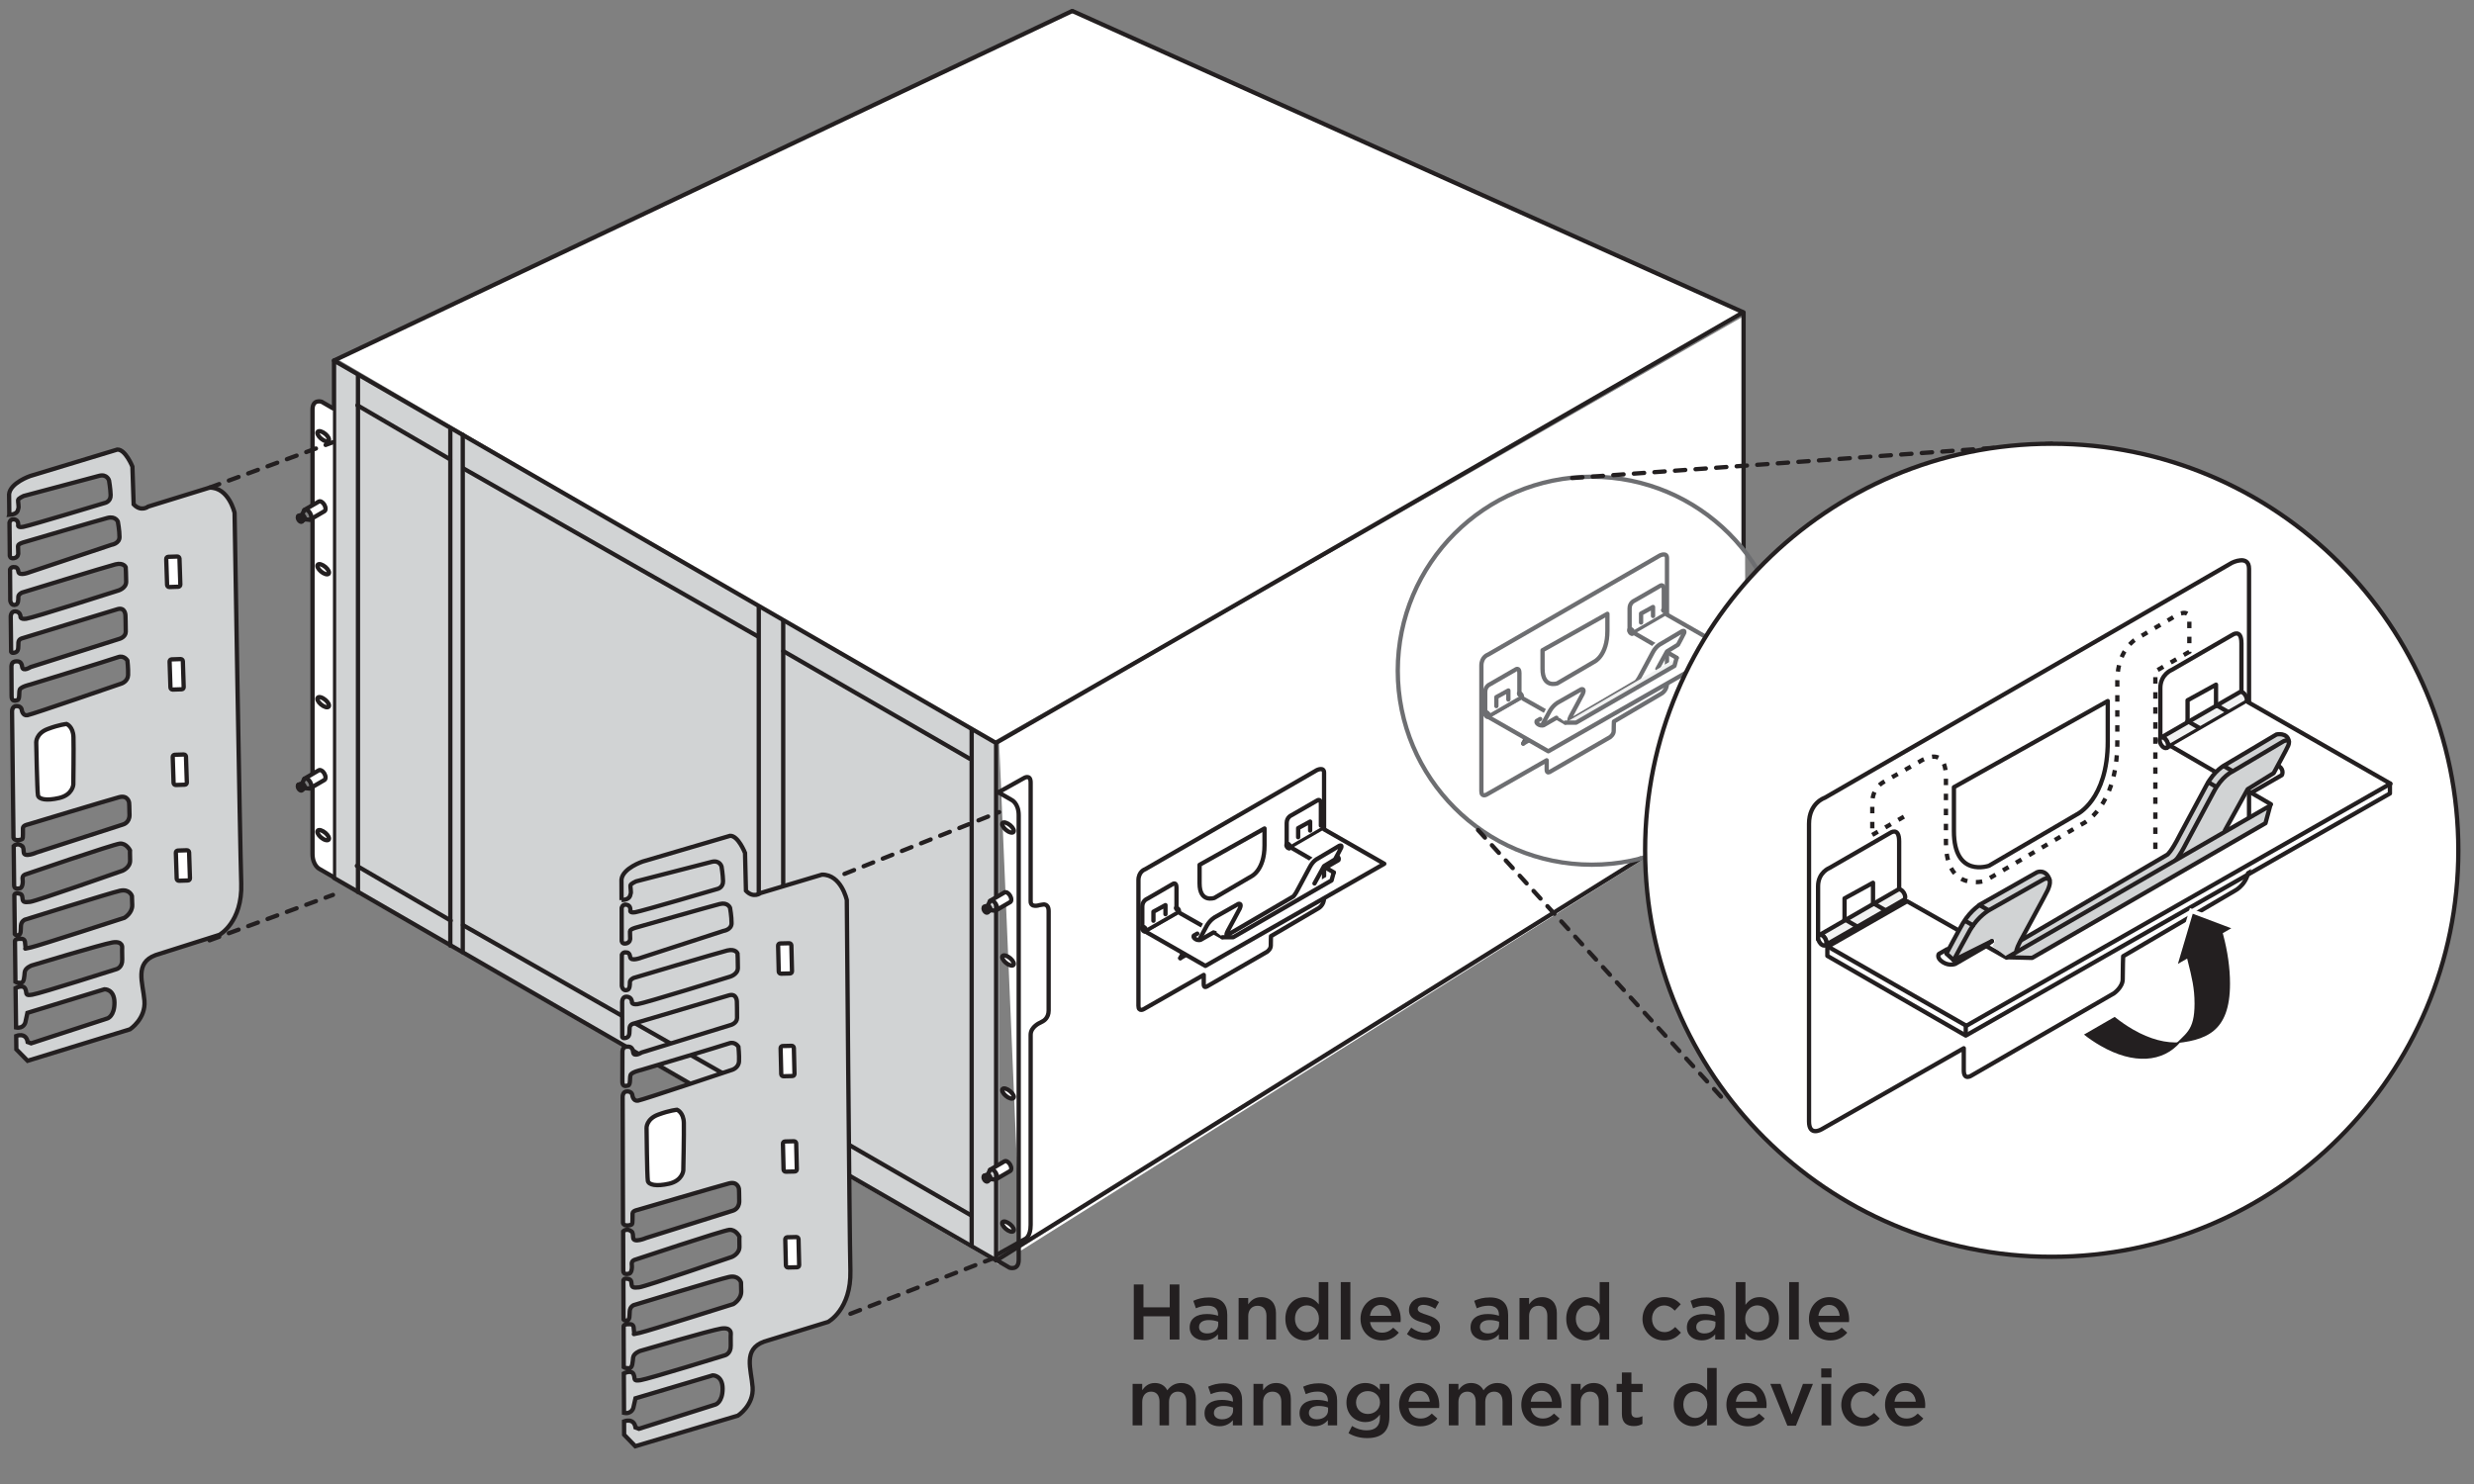 <?xml version="1.0" encoding="UTF-8"?><svg id="a" xmlns="http://www.w3.org/2000/svg" width="4in" height="2.4in" xmlns:xlink="http://www.w3.org/1999/xlink" viewBox="0 0 288 172.8"><rect x="0" y="0" width="288" height="172.8" fill="#808080" stroke="none"/><defs><clipPath id="b"><path d="M286.177,99.008c0,26.139-21.189,47.335-47.334,47.335s-47.334-21.196-47.334-47.335,21.192-47.338,47.334-47.338,47.334,21.193,47.334,47.338Z" fill="none" stroke="#231f20" stroke-width=".5"/></clipPath></defs><path d="M131.985,149.565h1.126v2.664h3.058v-2.664h1.126v6.409h-1.126v-2.701h-3.058v2.701h-1.126v-6.409Z" fill="#231f20" stroke-width="0"/><path d="M138.491,154.582v-.019c0-1.043.824-1.556,2.005-1.556.541,0,.925.083,1.3.202v-.119c0-.687-.421-1.053-1.199-1.053-.541,0-.943.119-1.383.302l-.302-.87c.54-.238,1.062-.394,1.831-.394.723,0,1.263.192,1.602.54.357.348.522.861.522,1.492v2.866h-1.081v-.604c-.33.394-.833.705-1.575.705-.906,0-1.721-.521-1.721-1.492ZM141.814,154.234v-.33c-.284-.109-.659-.192-1.099-.192-.714,0-1.135.302-1.135.806v.018c0,.467.412.732.943.732.732,0,1.291-.421,1.291-1.034Z" fill="#231f20" stroke-width="0"/><path d="M144.188,151.14h1.117v.742c.311-.449.76-.842,1.511-.842,1.089,0,1.721.732,1.721,1.849v3.085h-1.107v-2.747c0-.75-.375-1.181-1.035-1.181-.641,0-1.089.449-1.089,1.199v2.729h-1.117v-4.834Z" fill="#231f20" stroke-width="0"/><path d="M149.631,153.566v-.019c0-1.602,1.089-2.508,2.243-2.508.796,0,1.3.394,1.647.852v-2.601h1.108v6.684h-1.108v-.806c-.357.503-.86.906-1.647.906-1.136,0-2.243-.906-2.243-2.508ZM153.54,153.566v-.019c0-.934-.659-1.547-1.401-1.547-.76,0-1.392.595-1.392,1.547v.019c0,.934.641,1.547,1.392,1.547.742,0,1.401-.623,1.401-1.547Z" fill="#231f20" stroke-width="0"/><path d="M156.08,149.29h1.117v6.684h-1.117v-6.684Z" fill="#231f20" stroke-width="0"/><path d="M158.38,153.575v-.019c0-1.382.979-2.518,2.362-2.518,1.538,0,2.316,1.208,2.316,2.6,0,.101-.009.201-.019.311h-3.552c.119.788.677,1.227,1.392,1.227.54,0,.925-.202,1.309-.577l.65.577c-.458.549-1.09.906-1.978.906-1.401,0-2.481-1.016-2.481-2.508ZM161.96,153.218c-.073-.714-.495-1.272-1.227-1.272-.677,0-1.154.522-1.254,1.272h2.481Z" fill="#231f20" stroke-width="0"/><path d="M163.785,155.342l.494-.75c.531.394,1.09.595,1.584.595.476,0,.751-.202.751-.522v-.019c0-.375-.513-.503-1.081-.677-.714-.202-1.511-.495-1.511-1.41v-.018c0-.925.76-1.483,1.721-1.483.604,0,1.264.21,1.776.549l-.439.788c-.467-.284-.961-.458-1.364-.458-.43,0-.678.21-.678.476v.019c0,.357.522.503,1.09.687.705.22,1.501.54,1.501,1.41v.018c0,1.016-.788,1.52-1.794,1.52-.687,0-1.447-.238-2.051-.724Z" fill="#231f20" stroke-width="0"/><path d="M171.188,154.582v-.019c0-1.043.824-1.556,2.005-1.556.54,0,.925.083,1.3.202v-.119c0-.687-.421-1.053-1.2-1.053-.54,0-.943.119-1.382.302l-.302-.87c.541-.238,1.062-.394,1.831-.394.724,0,1.264.192,1.603.54.357.348.521.861.521,1.492v2.866h-1.08v-.604c-.33.394-.833.705-1.575.705-.906,0-1.721-.521-1.721-1.492ZM174.511,154.234v-.33c-.284-.109-.659-.192-1.099-.192-.714,0-1.135.302-1.135.806v.018c0,.467.412.732.943.732.732,0,1.291-.421,1.291-1.034Z" fill="#231f20" stroke-width="0"/><path d="M176.885,151.14h1.117v.742c.311-.449.76-.842,1.51-.842,1.09,0,1.722.732,1.722,1.849v3.085h-1.108v-2.747c0-.75-.375-1.181-1.035-1.181-.641,0-1.089.449-1.089,1.199v2.729h-1.117v-4.834Z" fill="#231f20" stroke-width="0"/><path d="M182.328,153.566v-.019c0-1.602,1.089-2.508,2.243-2.508.797,0,1.3.394,1.648.852v-2.601h1.107v6.684h-1.107v-.806c-.357.503-.861.906-1.648.906-1.135,0-2.243-.906-2.243-2.508ZM186.237,153.566v-.019c0-.934-.659-1.547-1.401-1.547-.76,0-1.392.595-1.392,1.547v.019c0,.934.641,1.547,1.392,1.547.742,0,1.401-.623,1.401-1.547Z" fill="#231f20" stroke-width="0"/><path d="M191.205,153.584v-.018c0-1.374,1.062-2.527,2.518-2.527.906,0,1.474.339,1.932.833l-.696.742c-.339-.348-.696-.604-1.245-.604-.806,0-1.401.696-1.401,1.538v.019c0,.86.595,1.547,1.446,1.547.522,0,.897-.238,1.254-.595l.668.659c-.476.531-1.035.906-1.978.906-1.438,0-2.5-1.126-2.5-2.5Z" fill="#231f20" stroke-width="0"/><path d="M196.372,154.582v-.019c0-1.043.824-1.556,2.005-1.556.54,0,.925.083,1.3.202v-.119c0-.687-.421-1.053-1.2-1.053-.54,0-.943.119-1.382.302l-.302-.87c.541-.238,1.062-.394,1.831-.394.724,0,1.264.192,1.603.54.357.348.521.861.521,1.492v2.866h-1.08v-.604c-.33.394-.833.705-1.575.705-.906,0-1.721-.521-1.721-1.492ZM199.695,154.234v-.33c-.284-.109-.659-.192-1.099-.192-.714,0-1.135.302-1.135.806v.018c0,.467.412.732.943.732.732,0,1.291-.421,1.291-1.034Z" fill="#231f20" stroke-width="0"/><path d="M203.188,155.223v.751h-1.117v-6.684h1.117v2.655c.357-.503.86-.906,1.648-.906,1.135,0,2.243.897,2.243,2.508v.019c0,1.602-1.099,2.508-2.243,2.508-.806,0-1.309-.403-1.648-.852ZM205.952,153.566v-.019c0-.934-.641-1.547-1.382-1.547-.75,0-1.41.623-1.41,1.547v.019c0,.924.659,1.547,1.41,1.547.76,0,1.382-.595,1.382-1.547Z" fill="#231f20" stroke-width="0"/><path d="M208.281,149.29h1.117v6.684h-1.117v-6.684Z" fill="#231f20" stroke-width="0"/><path d="M210.581,153.575v-.019c0-1.382.979-2.518,2.362-2.518,1.538,0,2.316,1.208,2.316,2.6,0,.101-.009.201-.019.311h-3.552c.119.788.677,1.227,1.392,1.227.54,0,.925-.202,1.309-.577l.65.577c-.458.549-1.09.906-1.978.906-1.401,0-2.481-1.016-2.481-2.508ZM214.161,153.218c-.073-.714-.495-1.272-1.227-1.272-.677,0-1.154.522-1.254,1.272h2.481Z" fill="#231f20" stroke-width="0"/><path d="M131.848,161.14h1.117v.732c.311-.43.732-.833,1.474-.833.695,0,1.19.339,1.446.852.385-.513.897-.852,1.63-.852,1.053,0,1.693.668,1.693,1.849v3.085h-1.107v-2.747c0-.769-.357-1.181-.98-1.181-.604,0-1.035.421-1.035,1.199v2.729h-1.107v-2.756c0-.75-.366-1.172-.979-1.172s-1.035.458-1.035,1.199v2.729h-1.117v-4.834Z" fill="#231f20" stroke-width="0"/><path d="M140.222,164.582v-.019c0-1.043.824-1.556,2.005-1.556.541,0,.925.083,1.3.202v-.119c0-.687-.421-1.053-1.199-1.053-.541,0-.943.119-1.383.302l-.302-.87c.54-.238,1.062-.394,1.831-.394.723,0,1.263.192,1.602.54.357.348.522.861.522,1.492v2.866h-1.081v-.604c-.33.394-.833.705-1.575.705-.906,0-1.721-.521-1.721-1.492ZM143.545,164.234v-.33c-.284-.109-.659-.192-1.099-.192-.714,0-1.135.302-1.135.806v.018c0,.467.412.732.943.732.732,0,1.291-.421,1.291-1.034Z" fill="#231f20" stroke-width="0"/><path d="M145.92,161.14h1.117v.742c.311-.449.76-.842,1.511-.842,1.089,0,1.721.732,1.721,1.849v3.085h-1.107v-2.747c0-.75-.375-1.181-1.035-1.181-.641,0-1.089.449-1.089,1.199v2.729h-1.117v-4.834Z" fill="#231f20" stroke-width="0"/><path d="M151.28,164.582v-.019c0-1.043.824-1.556,2.005-1.556.541,0,.925.083,1.3.202v-.119c0-.687-.421-1.053-1.199-1.053-.541,0-.943.119-1.383.302l-.302-.87c.54-.238,1.062-.394,1.831-.394.723,0,1.263.192,1.602.54.357.348.522.861.522,1.492v2.866h-1.081v-.604c-.33.394-.833.705-1.575.705-.906,0-1.721-.521-1.721-1.492ZM154.603,164.234v-.33c-.284-.109-.659-.192-1.099-.192-.714,0-1.135.302-1.135.806v.018c0,.467.412.732.943.732.732,0,1.291-.421,1.291-1.034Z" fill="#231f20" stroke-width="0"/><path d="M156.978,166.88l.412-.833c.522.32,1.062.503,1.721.503.989,0,1.529-.503,1.529-1.474v-.366c-.403.513-.906.879-1.703.879-1.145,0-2.197-.842-2.197-2.261v-.018c0-1.428,1.071-2.271,2.197-2.271.814,0,1.318.375,1.693.824v-.723h1.108v3.845c0,.815-.21,1.419-.613,1.822-.439.439-1.117.65-1.987.65-.796,0-1.538-.202-2.161-.577ZM160.649,163.318v-.018c0-.788-.65-1.318-1.419-1.318s-1.374.522-1.374,1.318v.018c0,.788.614,1.328,1.374,1.328.769,0,1.419-.54,1.419-1.328Z" fill="#231f20" stroke-width="0"/><path d="M162.869,163.575v-.019c0-1.382.98-2.518,2.362-2.518,1.538,0,2.316,1.208,2.316,2.6,0,.101-.009.201-.018.311h-3.552c.119.788.678,1.227,1.392,1.227.54,0,.925-.202,1.309-.577l.65.577c-.458.549-1.089.906-1.978.906-1.4,0-2.481-1.016-2.481-2.508ZM166.448,163.218c-.073-.714-.494-1.272-1.227-1.272-.678,0-1.153.522-1.254,1.272h2.481Z" fill="#231f20" stroke-width="0"/><path d="M168.659,161.14h1.117v.732c.311-.43.732-.833,1.474-.833.695,0,1.19.339,1.446.852.385-.513.897-.852,1.63-.852,1.053,0,1.693.668,1.693,1.849v3.085h-1.107v-2.747c0-.769-.357-1.181-.98-1.181-.604,0-1.035.421-1.035,1.199v2.729h-1.107v-2.756c0-.75-.366-1.172-.979-1.172s-1.035.458-1.035,1.199v2.729h-1.117v-4.834Z" fill="#231f20" stroke-width="0"/><path d="M177.097,163.575v-.019c0-1.382.979-2.518,2.362-2.518,1.538,0,2.316,1.208,2.316,2.6,0,.101-.009.201-.019.311h-3.552c.119.788.677,1.227,1.392,1.227.54,0,.925-.202,1.309-.577l.65.577c-.458.549-1.09.906-1.978.906-1.401,0-2.481-1.016-2.481-2.508ZM180.677,163.218c-.073-.714-.495-1.272-1.227-1.272-.677,0-1.154.522-1.254,1.272h2.481Z" fill="#231f20" stroke-width="0"/><path d="M182.886,161.14h1.117v.742c.311-.449.76-.842,1.51-.842,1.09,0,1.722.732,1.722,1.849v3.085h-1.108v-2.747c0-.75-.375-1.181-1.035-1.181-.641,0-1.089.449-1.089,1.199v2.729h-1.117v-4.834Z" fill="#231f20" stroke-width="0"/><path d="M188.805,164.637v-2.545h-.613v-.952h.613v-1.328h1.107v1.328h1.3v.952h-1.3v2.371c0,.431.22.604.595.604.248,0,.467-.055.687-.165v.906c-.275.156-.577.248-.998.248-.815,0-1.392-.357-1.392-1.419Z" fill="#231f20" stroke-width="0"/><path d="M194.842,163.566v-.019c0-1.602,1.089-2.508,2.243-2.508.797,0,1.3.394,1.648.852v-2.601h1.107v6.684h-1.107v-.806c-.357.503-.861.906-1.648.906-1.135,0-2.243-.906-2.243-2.508ZM198.751,163.566v-.019c0-.934-.659-1.547-1.401-1.547-.76,0-1.392.595-1.392,1.547v.019c0,.934.641,1.547,1.392,1.547.742,0,1.401-.623,1.401-1.547Z" fill="#231f20" stroke-width="0"/><path d="M200.971,163.575v-.019c0-1.382.98-2.518,2.362-2.518,1.538,0,2.316,1.208,2.316,2.6,0,.101-.009.201-.018.311h-3.552c.119.788.678,1.227,1.392,1.227.54,0,.925-.202,1.309-.577l.65.577c-.458.549-1.089.906-1.978.906-1.4,0-2.481-1.016-2.481-2.508ZM204.551,163.218c-.073-.714-.494-1.272-1.227-1.272-.678,0-1.153.522-1.254,1.272h2.481Z" fill="#231f20" stroke-width="0"/><path d="M206.083,161.14h1.19l1.3,3.552,1.31-3.552h1.163l-1.978,4.871h-.998l-1.987-4.871Z" fill="#231f20" stroke-width="0"/><path d="M212.011,159.345h1.19v1.053h-1.19v-1.053ZM212.047,161.14h1.117v4.834h-1.117v-4.834Z" fill="#231f20" stroke-width="0"/><path d="M214.347,163.584v-.018c0-1.374,1.062-2.527,2.518-2.527.907,0,1.474.339,1.932.833l-.696.742c-.339-.348-.696-.604-1.245-.604-.806,0-1.401.696-1.401,1.538v.019c0,.86.595,1.547,1.447,1.547.521,0,.897-.238,1.254-.595l.668.659c-.476.531-1.035.906-1.978.906-1.438,0-2.5-1.126-2.5-2.5Z" fill="#231f20" stroke-width="0"/><path d="M219.44,163.575v-.019c0-1.382.979-2.518,2.362-2.518,1.538,0,2.316,1.208,2.316,2.6,0,.101-.009.201-.019.311h-3.552c.119.788.677,1.227,1.392,1.227.54,0,.925-.202,1.309-.577l.65.577c-.458.549-1.09.906-1.978.906-1.401,0-2.481-1.016-2.481-2.508ZM223.021,163.218c-.073-.714-.495-1.272-1.227-1.272-.677,0-1.154.522-1.254,1.272h2.481Z" fill="#231f20" stroke-width="0"/><polygon points="38.962 41.815 116.277 86.559 116.277 147.246 38.767 102.34 38.962 41.815" fill="#d1d3d4" stroke-width="0"/><polygon points="203.045 36.79 203.142 63.577 203.247 92.546 118.812 145.642 116.311 86.426 203.045 36.79" fill="#fff" stroke-width="0"/><polygon points="39.407 41.894 125.12 1.295 203.042 36.563 115.478 86.426 39.407 41.894" fill="#fff" stroke-width="0"/><polyline points="124.842 1.283 202.97 36.376 202.97 63.805" fill="none" stroke="#231f20" stroke-linecap="round" stroke-linejoin="round" stroke-width=".5"/><line x1="202.907" y1="36.379" x2="115.969" y2="86.494" fill="none" stroke="#231f20" stroke-linecap="round" stroke-linejoin="round" stroke-width=".5"/><line x1="190.978" y1="99.961" x2="115.969" y2="146.781" fill="none" stroke="#231f20" stroke-linecap="round" stroke-linejoin="round" stroke-width=".5"/><line x1="38.878" y1="41.981" x2="124.803" y2="1.286" fill="none" stroke="#231f20" stroke-linecap="round" stroke-linejoin="round" stroke-width=".5"/><path d="M117.873,96.895c0,.243-.302.268-.678.051-.377-.215-.676-.593-.676-.836,0-.24.299-.266.676-.051.376.215.678.588.678.836" fill="#fff" stroke-width="0"/><path d="M117.873,112.323c0,.243-.302.271-.678.056-.377-.215-.676-.59-.676-.838,0-.24.299-.266.676-.047.376.21.678.583.678.829" fill="#fff" stroke-width="0"/><path d="M117.873,127.756c0,.245-.302.268-.678.054-.377-.215-.676-.588-.676-.831,0-.25.299-.273.676-.054.376.212.678.586.678.831" fill="#fff" stroke-width="0"/><path d="M117.873,143.187c0,.247-.302.273-.678.054-.377-.215-.676-.59-.676-.833,0-.247.299-.268.676-.056.376.215.678.59.678.836" fill="#fff" stroke-width="0"/><line x1="113.112" y1="145.066" x2="113.112" y2="84.958" fill="none" stroke="#231f20" stroke-linecap="round" stroke-linejoin="round" stroke-width=".5"/><polygon points="38.885 41.988 115.96 86.52 115.96 146.765 38.885 102.235 38.885 41.988" fill="none" stroke="#231f20" stroke-linecap="round" stroke-linejoin="round" stroke-width=".5"/><line x1="41.606" y1="47.195" x2="52.404" y2="53.492" fill="none" stroke="#231f20" stroke-linecap="round" stroke-linejoin="round" stroke-width=".5"/><line x1="53.937" y1="54.54" x2="88.213" y2="74.102" fill="none" stroke="#231f20" stroke-linecap="round" stroke-linejoin="round" stroke-width=".5"/><line x1="91.194" y1="75.82" x2="112.873" y2="88.34" fill="none" stroke="#231f20" stroke-linecap="round" stroke-linejoin="round" stroke-width=".5"/><line x1="53.896" y1="107.72" x2="88.325" y2="127.366" fill="none" stroke="#231f20" stroke-linecap="round" stroke-linejoin="round" stroke-width=".5"/><line x1="91.252" y1="128.93" x2="112.963" y2="141.467" fill="none" stroke="#231f20" stroke-linecap="round" stroke-linejoin="round" stroke-width=".5"/><line x1="41.672" y1="43.745" x2="41.672" y2="103.867" fill="none" stroke="#231f20" stroke-linecap="round" stroke-linejoin="round" stroke-width=".5"/><line x1="52.422" y1="110.125" x2="52.422" y2="49.968" fill="none" stroke="#231f20" stroke-linecap="round" stroke-linejoin="round" stroke-width=".5"/><line x1="53.87" y1="110.874" x2="53.87" y2="50.635" fill="none" stroke="#231f20" stroke-linecap="round" stroke-linejoin="round" stroke-width=".5"/><line x1="88.328" y1="130.751" x2="88.328" y2="70.751" fill="none" stroke="#231f20" stroke-linecap="round" stroke-linejoin="round" stroke-width=".5"/><line x1="91.174" y1="72.305" x2="91.174" y2="132.45" fill="none" stroke="#231f20" stroke-linecap="round" stroke-linejoin="round" stroke-width=".5"/><path d="M114.914,105.587c.146.082.26.285.26.451" fill="#fff" stroke-width="0"/><path d="M114.914,136.778c.146.082.26.285.26.453" fill="#fff" stroke-width="0"/><line x1="41.544" y1="100.823" x2="52.466" y2="107.191" fill="none" stroke="#231f20" stroke-linecap="round" stroke-linejoin="round" stroke-width=".5"/><path d="M1.084,59.938l-.027-2.393c.141-1.332,2.464-2.12,2.464-2.12l10.138-3.076c.949-.031,1.754,1.983,1.754,1.983l.144,4.394c.875.921,1.697.261,1.697.261l7.137-2.205c2.247-.039,2.915,2.932,2.915,2.932,0,0,.629,38.613.777,43.147.148,4.534-2.548,5.995-2.548,5.995l-7.418,2.354c-2.503.926-1.478,3.215-1.304,5.32s-1.686,3.327-1.686,3.327l-11.914,3.662-1.31-1.329-.02-1.557s1.142-.472,1.339.709l.401.145,8.891-2.903s.823-.264.81-1.847-1.159-1.545-1.159-1.545l-8.975,2.748-.241,1.116s-.192.755-1.079.588l-.06-4.588s.874-.464,1.13.082-.131.836.814.686c.945-.15,9.799-2.973,9.799-2.973,0,0,.707-.181.676-1.13s-.006-1.385-.006-1.385c0,0,.093-.795-1.128-.596s-9.412,2.683-9.412,2.683c0,0-.744.262-.806.778s-.039,1.228-.474,1.243-.607-.109-.607-.109l-.055-4.778s-.011-.247.623-.238c0,0,.443-.074.534.299l.086.828s-.301.082.642-.133,10.865-3.443,10.865-3.443c0,0,.932-.558.902-1.481l-.034-1.054s-.266-.862-1.392-.614c-1.127.248-11.079,3.371-11.079,3.371,0,0-.417.172-.452.701s.033,1.002-.281,1.091-.433-.118-.433-.118l-.054-4.551s.035-.252.46-.186.456.223.495.617.199.442.883.367,10.754-3.624,10.754-3.624c0,0,.911-.373.884-1.216s-.012-1.161-.012-1.161c0,0-.424-.857-1.187-.779s-10.966,3.578-10.966,3.578c0,0-.419.093-.351.566s-.044,1.083-.387,1.068c0,0-.592.176-.598-.35l-.05-4.578s.419-.448.988.009c0,0,.159.021.181.707s1.505.03,1.505.03l10.053-3.258s.759-.183.755-1.107-.047-1.45-.047-1.45c0,0-.135-.893-1.155-.622s-10.61,3.171-10.61,3.171c0,0-.577.098-.593.415s.038,1.16-.064,1.269-.94.321-1.038-.153l-.167-14.639s-.04-.684.541-.676.596.482.596.482c0,0,.101.683.652.586s10.937-3.683,10.937-3.683c0,0,.758-.236.785-1.002s-.082-1.686-.082-1.686c0,0-.391-.647-1.095-.386s-10.214,3.184-10.214,3.184c0,0-1.1.247-1.221.595s.037,1.133-.277,1.223-.669.152-.673-.453l-.02-3.444s-.032-.539.414-.606.766.028.839.632.977.021.977.021l10.369-3.295s.706-.208.712-.815-.036-1.899-.036-1.899c0,0-.006-1.003-.921-.735-.915.267-11.026,3.369-11.026,3.369,0,0-.473.068-.512.492s.086,1.026-.357,1.173-.494-.077-.494-.077l-.045-4.074s-.015-.66.541-.626.599.561.599.561c0,0-.119.4.669.295s10.608-3.25,10.608-3.25c0,0,1.021-.245,1.021-1.063s-.055-1.687-.055-1.687c0,0-.23-.573-1.198-.33s-10.871,3.285-10.871,3.285c0,0-.442.199-.432.516s-.012.779-.262.879c-.573.23-.674-.453-.674-.453l-.027-3.63s.123-.359.526-.27c0,0,.373-.061.445.517s1.322.062,1.322.062l9.528-3.188s.919-.136.921-.901-.19-1.789-.19-1.789c0,0-.26-.677-1.202-.435s-9.724,2.825-9.724,2.825c0,0-.707.181-.698.445l.028.87s.004.449-.484.544-.5-.299-.5-.299l-.037-3.827s.07-.477.574-.388.443.645.443.645c0,0-.147.348.588.219s9.541-2.793,9.541-2.793c0,0,.655-.153.63-.918s-.187-1.683-.187-1.683c0,0-.21-.785-1.152-.543s-8.79,2.346-8.79,2.346c0,0-.624.284-.644.47s.107.841.032.975.026.685-1.056.747Z" fill="#d1d3d4" stroke="#231f20" stroke-miterlimit="10" stroke-width=".5"/><path d="M4.218,86.436s-.034-1.028,1.335-1.548c1.368-.52,2.198-.586,2.198-.586,0,0,.762.292.802,1.518s-.017,5.542-.017,5.542c0,0-.08,1.19-1.651,1.558-1.482.347-2.37.157-2.465-.315s-.202-6.168-.202-6.168Z" fill="#fff" stroke="#231f20" stroke-miterlimit="10" stroke-width=".5"/><rect x="20.521" y="99.021" width="1.543" height="3.521" rx=".244" ry=".244" transform="translate(45.867 200.813) rotate(178.127)" fill="#fff" stroke="#231f20" stroke-miterlimit="10" stroke-width=".5"/><rect x="20.156" y="87.87" width="1.543" height="3.521" rx=".244" ry=".244" transform="translate(44.774 178.529) rotate(178.127)" fill="#fff" stroke="#231f20" stroke-miterlimit="10" stroke-width=".5"/><rect x="19.793" y="76.759" width="1.543" height="3.521" rx=".244" ry=".244" transform="translate(43.684 156.325) rotate(178.127)" fill="#fff" stroke="#231f20" stroke-miterlimit="10" stroke-width=".5"/><rect x="19.403" y="64.817" width="1.543" height="3.521" rx=".244" ry=".244" transform="translate(42.513 132.461) rotate(178.127)" fill="#fff" stroke="#231f20" stroke-miterlimit="10" stroke-width=".5"/><path d="M72.354,104.807l-.008-2.393c.152-1.331,2.482-2.1,2.482-2.1l10.164-2.991c.949-.023,1.737,1.997,1.737,1.997l.107,4.395c.867.929,1.695.275,1.695.275l7.155-2.145c2.247-.02,2.89,2.956,2.89,2.956,0,0,.307,38.617.418,43.152s-2.598,5.973-2.598,5.973l-7.437,2.292c-2.511.905-1.505,3.203-1.348,5.309s-1.713,3.313-1.713,3.313l-11.944,3.562-1.299-1.34-.007-1.557s1.145-.462,1.333.72l.399.149,8.914-2.829s.825-.258.826-1.841-1.146-1.555-1.146-1.555l-8.997,2.673-.25,1.114s-.198.754-1.084.579l-.022-4.588s.878-.457,1.129.091-.138.834.808.693c.946-.142,9.823-2.891,9.823-2.891,0,0,.708-.176.685-1.125s.006-1.385.006-1.385c0,0,.099-.794-1.123-.606-1.222.188-9.434,2.604-9.434,2.604,0,0-.746.256-.812.772s-.049,1.228-.484,1.239-.606-.114-.606-.114l-.015-4.779s-.009-.247.625-.232c0,0,.444-.07.532.304l.08.829s-.301.08.643-.128,10.894-3.352,10.894-3.352c0,0,.936-.55.914-1.473l-.026-1.055s-.259-.864-1.387-.626c-1.129.239-11.107,3.278-11.107,3.278,0,0-.418.168-.458.697s.024,1.002-.29,1.089-.432-.121-.432-.121l-.016-4.551s.037-.251.461-.182.454.226.49.621.195.444.88.374,10.784-3.534,10.784-3.534c0,0,.915-.365.894-1.209s-.002-1.161-.002-1.161c0,0-.417-.86-1.18-.789s-10.996,3.487-10.996,3.487c0,0-.42.089-.356.563s-.053,1.083-.396,1.065c0,0-.593.171-.595-.355l-.012-4.579s.422-.444.988.017c0,0,.159.023.176.708s1.505.042,1.505.042l10.08-3.174s.761-.177.765-1.1-.035-1.45-.035-1.45c0,0-.127-.894-1.15-.632-1.023.262-10.636,3.082-10.636,3.082,0,0-.578.093-.597.41s.028,1.16-.075,1.268-.942.313-1.037-.162l-.045-14.64s-.034-.684.547-.672.592.487.592.487c0,0,.096.684.648.591s10.967-3.591,10.967-3.591c0,0,.76-.23.794-.996s-.067-1.687-.067-1.687c0,0-.385-.65-1.091-.396s-10.24,3.099-10.24,3.099c0,0-1.102.238-1.225.584s.027,1.133-.287,1.22-.671.146-.669-.459l.008-3.444s-.028-.539.419-.603.766.034.833.639.977.029.977.029l10.396-3.208s.707-.202.719-.809-.02-1.899-.02-1.899c0,0,.002-1.003-.915-.743-.917.26-11.054,3.277-11.054,3.277,0,0-.473.064-.516.487s.078,1.027-.367,1.17-.493-.081-.493-.081l-.011-4.074s-.009-.661.546-.621.594.566.594.566c0,0-.122.399.667.3s10.634-3.161,10.634-3.161c0,0,1.023-.236,1.03-1.054s-.041-1.688-.041-1.688c0,0-.225-.575-1.196-.34s-10.898,3.194-10.898,3.194c0,0-.444.195-.436.512s-.018.779-.269.877c-.575.225-.67-.459-.67-.459l.003-3.63s.126-.358.528-.265c0,0,.374-.058.441.521s1.321.073,1.321.073l9.554-3.108s.92-.128.928-.893-.176-1.79-.176-1.79c0,0-.254-.679-1.198-.445s-9.748,2.744-9.748,2.744c0,0-.708.176-.702.439l.021.87s0,.449-.488.54-.498-.303-.498-.303l-.005-3.827s.074-.476.578-.383.438.648.438.648c0,0-.15.347.586.224s9.564-2.713,9.564-2.713c0,0,.656-.148.637-.913s-.173-1.684-.173-1.684c0,0-.204-.787-1.148-.552s-8.809,2.272-8.809,2.272c0,0-.626.279-.648.464s.1.842.024.976.021.686-1.062.738Z" fill="#d1d3d4" stroke="#231f20" stroke-miterlimit="10" stroke-width=".5"/><path d="M75.267,131.33s-.025-1.028,1.348-1.537,2.202-.568,2.202-.568c0,0,.759.298.789,1.524s-.063,5.542-.063,5.542c0,0-.09,1.189-1.664,1.544-1.485.335-2.371.137-2.462-.336s-.15-6.17-.15-6.17Z" fill="#fff" stroke="#231f20" stroke-miterlimit="10" stroke-width=".5"/><rect x="91.45" y="144.056" width="1.543" height="3.521" rx=".244" ry=".244" transform="translate(187.966 289.344) rotate(178.605)" fill="#fff" stroke="#231f20" stroke-miterlimit="10" stroke-width=".5"/><rect x="91.178" y="132.903" width="1.543" height="3.521" rx=".244" ry=".244" transform="translate(187.151 267.047) rotate(178.605)" fill="#fff" stroke="#231f20" stroke-miterlimit="10" stroke-width=".5"/><rect x="90.908" y="121.789" width="1.543" height="3.521" rx=".244" ry=".244" transform="translate(186.339 244.829) rotate(178.605)" fill="#fff" stroke="#231f20" stroke-miterlimit="10" stroke-width=".5"/><rect x="90.617" y="109.844" width="1.543" height="3.521" rx=".244" ry=".244" transform="translate(185.467 220.951) rotate(178.605)" fill="#fff" stroke="#231f20" stroke-miterlimit="10" stroke-width=".5"/><path d="M38.759,47.543l-1.317-.763s-1.063-.355-1.063.923v51.703c0,1.396.816,1.78.816,1.78l1.564.903" fill="#fff" stroke-width="0"/><path d="M38.759,47.543l-1.317-.763s-1.063-.355-1.063.923v51.703c0,1.396.816,1.78.816,1.78l1.564.903" fill="none" stroke="#231f20" stroke-linecap="round" stroke-linejoin="round" stroke-width=".5"/><path d="M36.947,96.855c0-.25.304-.27.677-.052.375.219.679.592.679.836,0,.242-.304.27-.679.054-.374-.219-.677-.591-.677-.838" fill="#fff" stroke-width="0"/><path d="M36.947,96.855c0-.25.304-.27.677-.052.375.219.679.592.679.836,0,.242-.304.27-.679.054-.374-.219-.677-.591-.677-.838Z" fill="none" stroke="#231f20" stroke-linecap="round" stroke-linejoin="round" stroke-width=".5"/><path d="M36.947,81.374c0-.246.304-.273.677-.054.375.215.679.588.679.834,0,.248-.304.271-.679.054-.374-.217-.677-.586-.677-.834" fill="#fff" stroke-width="0"/><path d="M36.947,81.374c0-.246.304-.273.677-.054.375.215.679.588.679.834,0,.248-.304.271-.679.054-.374-.217-.677-.586-.677-.834Z" fill="none" stroke="#231f20" stroke-linecap="round" stroke-linejoin="round" stroke-width=".5"/><path d="M36.947,65.892c0-.25.304-.273.677-.054.375.213.679.59.679.836,0,.244-.304.268-.679.053-.374-.219-.677-.592-.677-.834" fill="#fff" stroke-width="0"/><path d="M36.947,65.892c0-.25.304-.273.677-.054.375.213.679.59.679.836,0,.244-.304.268-.679.053-.374-.219-.677-.592-.677-.834Z" fill="none" stroke="#231f20" stroke-linecap="round" stroke-linejoin="round" stroke-width=".5"/><path d="M36.947,50.408c0-.246.304-.271.677-.054.375.215.679.59.679.836s-.304.275-.679.054c-.374-.213-.677-.59-.677-.836" fill="#fff" stroke-width="0"/><path d="M36.947,50.408c0-.246.304-.271.677-.054.375.215.679.59.679.836s-.304.275-.679.054c-.374-.213-.677-.59-.677-.836Z" fill="none" stroke="#231f20" stroke-linecap="round" stroke-linejoin="round" stroke-width=".5"/><path d="M36.097,60.504l1.66-.971c.086-.047.137-.152.137-.298,0-.298-.206-.655-.461-.799-.126-.074-.237-.08-.322-.033l-1.658.964c.083-.043.196-.034.322.04.255.145.461.505.461.798,0,.147-.053.253-.138.3" fill="#fff" stroke-width="0"/><path d="M36.097,60.504l1.66-.971c.086-.047.137-.152.137-.298,0-.298-.206-.655-.461-.799-.126-.074-.237-.08-.322-.033l-1.658.964c.083-.043.196-.034.322.04.255.145.461.505.461.798,0,.147-.053.253-.138.3Z" fill="none" stroke="#231f20" stroke-linecap="round" stroke-linejoin="round" stroke-width=".5"/><path d="M35.228,59.952c.145.089.261.291.261.454" fill="#fff" stroke-width="0"/><path d="M35.228,59.952c.145.089.261.291.261.454" fill="none" stroke="#231f20" stroke-linecap="round" stroke-linejoin="round" stroke-width=".5"/><polyline points="35.408 59.406 35.185 59.91 34.734 60.08" fill="none" stroke="#231f20" stroke-linecap="round" stroke-linejoin="round" stroke-width=".5"/><path d="M35.21,60.569c0,.174-.12.248-.27.159-.154-.089-.274-.3-.274-.474s.12-.246.274-.157c.149.087.27.298.27.472" fill="#fff" stroke-width="0"/><path d="M35.21,60.569c0,.174-.12.248-.27.159-.154-.089-.274-.3-.274-.474s.12-.246.274-.157c.149.087.27.298.27.472Z" fill="none" stroke="#231f20" stroke-linecap="round" stroke-linejoin="round" stroke-width=".5"/><polyline points="35.21 60.656 35.48 60.469 36.042 60.525" fill="none" stroke="#231f20" stroke-linecap="round" stroke-linejoin="round" stroke-width=".5"/><path d="M36.097,91.797l1.66-.971c.086-.047.137-.154.137-.298,0-.297-.206-.655-.461-.798-.126-.074-.237-.083-.322-.036l-1.658.97c.083-.045.196-.04.322.036.255.147.461.503.461.798,0,.148-.053.251-.138.3" fill="#fff" stroke-width="0"/><path d="M36.097,91.797l1.66-.971c.086-.047.137-.154.137-.298,0-.297-.206-.655-.461-.798-.126-.074-.237-.083-.322-.036l-1.658.97c.083-.045.196-.04.322.036.255.147.461.503.461.798,0,.148-.053.251-.138.3Z" fill="none" stroke="#231f20" stroke-linecap="round" stroke-linejoin="round" stroke-width=".5"/><path d="M35.228,91.249c.145.081.261.286.261.452" fill="#fff" stroke-width="0"/><path d="M35.228,91.249c.145.081.261.286.261.452" fill="none" stroke="#231f20" stroke-linecap="round" stroke-linejoin="round" stroke-width=".5"/><polyline points="35.408 90.699 35.185 91.202 34.734 91.374" fill="none" stroke="#231f20" stroke-linecap="round" stroke-linejoin="round" stroke-width=".5"/><path d="M35.21,91.864c0,.174-.12.242-.27.155-.154-.089-.274-.3-.274-.472,0-.174.12-.242.274-.156.149.087.27.297.27.472" fill="#fff" stroke-width="0"/><path d="M35.21,91.864c0,.174-.12.242-.27.155-.154-.089-.274-.3-.274-.472,0-.174.12-.242.274-.156.149.087.27.297.27.472Z" fill="none" stroke="#231f20" stroke-linecap="round" stroke-linejoin="round" stroke-width=".5"/><polyline points="35.21 91.949 35.48 91.763 36.042 91.824" fill="none" stroke="#231f20" stroke-linecap="round" stroke-linejoin="round" stroke-width=".5"/><path d="M116.113,146.07l3.247-1.816s.619-.242.619-1.632v-22.128c0-.957,1.13-1.42,1.13-1.42l.35-.195s.614-.342.614-1.196v-11.586c0-.959-.706-.762-.706-.762l-.364.06s-1.024.355-1.024-.441v-13.831c0-1.035-.808-.506-.808-.506l-3.027,1.688" fill="none" stroke="#231f20" stroke-linecap="round" stroke-linejoin="round" stroke-width=".5"/><path d="M116.172,146.821l1.351.792s1.065.355,1.065-.923v-51.757c0-1.395-.816-1.78-.816-1.78l-1.569-.906" fill="none" stroke="#231f20" stroke-linecap="round" stroke-linejoin="round" stroke-width=".5"/><path d="M118.02,96.751c0,.242-.302.27-.678.052-.374-.215-.677-.593-.677-.843,0-.242.302-.264.677-.047.376.212.678.586.678.838Z" fill="none" stroke="#231f20" stroke-linecap="round" stroke-linejoin="round" stroke-width=".5"/><path d="M118.02,112.235c0,.242-.302.266-.678.051-.374-.219-.677-.59-.677-.836s.302-.27.677-.054c.376.215.678.592.678.839Z" fill="none" stroke="#231f20" stroke-linecap="round" stroke-linejoin="round" stroke-width=".5"/><path d="M118.02,127.723c0,.244-.302.27-.678.06-.374-.224-.677-.593-.677-.841s.302-.27.677-.054c.376.219.678.591.678.836Z" fill="none" stroke="#231f20" stroke-linecap="round" stroke-linejoin="round" stroke-width=".5"/><path d="M118.02,143.218c0,.244-.302.271-.678.054-.374-.217-.677-.595-.677-.839,0-.242.302-.268.677-.051.376.215.678.59.678.836Z" fill="none" stroke="#231f20" stroke-linecap="round" stroke-linejoin="round" stroke-width=".5"/><path d="M115.923,106.02l1.661-.973c.086-.043.138-.145.138-.298,0-.291-.207-.649-.46-.798-.126-.074-.242-.078-.322-.038l-1.661.973c.086-.042.2-.038.325.038.254.145.458.499.458.798,0,.148-.053.25-.138.298Z" fill="#fff" stroke="#231f20" stroke-linecap="round" stroke-linejoin="round" stroke-width=".5"/><path d="M115.055,105.472c.145.083.262.284.262.452" fill="none" stroke="#231f20" stroke-linecap="round" stroke-linejoin="round" stroke-width=".5"/><polyline points="115.236 104.924 115.014 105.423 114.563 105.599" fill="none" stroke="#231f20" stroke-linecap="round" stroke-linejoin="round" stroke-width=".5"/><path d="M115.039,106.083c0,.175-.123.246-.274.161-.15-.089-.273-.3-.273-.474,0-.172.123-.244.273-.156.151.087.274.295.274.469Z" fill="none" stroke="#231f20" stroke-linecap="round" stroke-linejoin="round" stroke-width=".5"/><polyline points="115.039 106.17 115.308 105.986 115.868 106.045" fill="none" stroke="#231f20" stroke-linecap="round" stroke-linejoin="round" stroke-width=".5"/><path d="M115.923,137.331l1.661-.973c.086-.047.138-.147.138-.3,0-.293-.207-.651-.46-.798-.126-.076-.242-.08-.322-.038l-1.661.973c.086-.043.2-.034.325.036.254.145.458.501.458.798,0,.15-.053.253-.138.302Z" fill="#fff" stroke="#231f20" stroke-linecap="round" stroke-linejoin="round" stroke-width=".5"/><path d="M115.055,136.782c.145.081.262.284.262.45" fill="none" stroke="#231f20" stroke-linecap="round" stroke-linejoin="round" stroke-width=".5"/><polyline points="115.236 136.232 115.014 136.733 114.563 136.906" fill="none" stroke="#231f20" stroke-linecap="round" stroke-linejoin="round" stroke-width=".5"/><path d="M115.039,137.395c0,.177-.123.251-.274.157-.15-.083-.273-.295-.273-.472,0-.166.123-.242.273-.154.151.089.274.3.274.469Z" fill="none" stroke="#231f20" stroke-linecap="round" stroke-linejoin="round" stroke-width=".5"/><polyline points="115.039 137.483 115.308 137.297 115.868 137.353" fill="none" stroke="#231f20" stroke-linecap="round" stroke-linejoin="round" stroke-width=".5"/><line x1="24.391" y1="56.783" x2="38.759" y2="51.496" fill="none" stroke="#231f20" stroke-dasharray="0 0 1.2 1.2" stroke-linecap="round" stroke-linejoin="round" stroke-width=".5"/><line x1="24.391" y1="109.494" x2="38.759" y2="104.207" fill="none" stroke="#231f20" stroke-dasharray="0 0 1.2 1.2" stroke-linecap="round" stroke-linejoin="round" stroke-width=".5"/><line x1="98.307" y1="101.76" x2="116.311" y2="94.565" fill="none" stroke="#231f20" stroke-dasharray="0 0 1.2 1.2" stroke-linecap="round" stroke-linejoin="round" stroke-width=".5"/><line x1="98.998" y1="152.979" x2="115.466" y2="146.578" fill="none" stroke="#231f20" stroke-dasharray="0 0 1.2 1.2" stroke-linecap="round" stroke-linejoin="round" stroke-width=".5"/><path d="M187.851,85.141c0,.394-.43.698-.43.698l-7,4.038s-.37.254-.37-.259v-1.085l-6.986,3.984s-.616.364-.616-.39v-14.623c0-1.029.775-1.274.775-1.274l19.995-11.544s.836-.42.836.296v14.581c0,.875-.674,1.218-.674,1.218l-5.501,3.233s-.028.535-.028,1.127Z" fill="none" stroke="#6d6e71" stroke-linecap="round" stroke-linejoin="round" stroke-width=".5"/><path d="M172.894,83.183v-2.612c0-.679.56-.894.56-.894l2.978-1.718s.443-.32.443.411v2.514" fill="none" stroke="#6d6e71" stroke-linecap="round" stroke-linejoin="round" stroke-width=".5"/><path d="M189.704,73.452v-2.61c0-.679.557-.899.557-.899l2.977-1.716s.446-.32.446.411v2.514" fill="none" stroke="#6d6e71" stroke-linecap="round" stroke-linejoin="round" stroke-width=".5"/><path d="M193.602,71.043c.034-.021.084-.019.142.012.112.065.202.222.202.352,0,.065-.017.107-.058.133l-3.87,2.236c.034-.026.057-.07.057-.135,0-.126-.085-.285-.199-.348-.06-.037-.109-.04-.147-.019" fill="none" stroke="#6d6e71" stroke-linecap="round" stroke-linejoin="round" stroke-width=".5"/><path d="M190.075,73.641c0,.131-.085.184-.199.121-.116-.068-.207-.226-.207-.355,0-.131.091-.184.207-.114.114.063.199.222.199.348Z" fill="none" stroke="#6d6e71" stroke-linecap="round" stroke-linejoin="round" stroke-width=".5"/><polyline points="191.039 72.488 191.039 71.44 192.431 70.677 192.431 71.724" fill="none" stroke="#6d6e71" stroke-linecap="round" stroke-linejoin="round" stroke-width=".5"/><path d="M187.119,71.475v1.984c0,2.883-1.525,3.592-1.525,3.592l-4.306,2.519s-1.72.612-1.72-1.706v-2.15l7.552-4.239Z" fill="none" stroke="#6d6e71" stroke-linecap="round" stroke-linejoin="round" stroke-width=".5"/><path d="M176.827,80.739c.03-.021.084-.016.142.014.112.063.205.224.205.352,0,.063-.022.11-.063.133l-3.869,2.236c.037-.026.06-.068.06-.133,0-.133-.09-.289-.2-.35-.062-.035-.109-.04-.148-.014" fill="none" stroke="#6d6e71" stroke-linecap="round" stroke-linejoin="round" stroke-width=".5"/><path d="M173.302,83.341c0,.128-.09.182-.2.117-.112-.068-.209-.224-.209-.355,0-.126.097-.177.209-.112.11.061.2.217.2.35" fill="#fff" stroke-width="0"/><path d="M173.302,83.341c0,.128-.09.182-.2.117-.112-.068-.209-.224-.209-.355,0-.126.097-.177.209-.112.11.061.2.217.2.35Z" fill="none" stroke="#6d6e71" stroke-linecap="round" stroke-linejoin="round" stroke-width=".5"/><polyline points="174.195 82.221 174.195 81.173 175.591 80.403 175.591 81.453" fill="none" stroke="#6d6e71" stroke-linecap="round" stroke-linejoin="round" stroke-width=".5"/><line x1="177.318" y1="86.581" x2="177.619" y2="85.99" fill="#fff" stroke-width="0"/><line x1="177.318" y1="86.581" x2="177.619" y2="85.99" fill="none" stroke="#58595b" stroke-linecap="round" stroke-linejoin="round" stroke-width=".5"/><line x1="177.318" y1="86.581" x2="177.918" y2="86.233" fill="none" stroke="#6d6e71" stroke-linecap="round" stroke-linejoin="round" stroke-width=".5"/><polyline points="195.194 76.598 190.317 73.762 194.074 71.584 201.067 75.59 180.239 87.48 173.445 83.591 177.33 81.362 182.214 84.133" fill="#fff" stroke-width="0"/><line x1="177.33" y1="81.362" x2="182.214" y2="84.133" fill="none" stroke="#6d6e71" stroke-linecap="round" stroke-linejoin="round" stroke-width=".5"/><polyline points="194.074 71.584 201.067 75.59 180.239 87.48 173.445 83.591" fill="none" stroke="#6d6e71" stroke-linecap="round" stroke-linejoin="round" stroke-width=".5"/><line x1="195.194" y1="76.598" x2="190.317" y2="73.762" fill="none" stroke="#6d6e71" stroke-linecap="round" stroke-linejoin="round" stroke-width=".5"/><path d="M179.603,84.224l-.338-.252s.65-1.501,1.074-1.986c.43-.478.852-.649.852-.649l2.553-1.449s.706.145.651.628l-1.475,2.663,7.197-4.113,1.783-3.17s.284-.824,1.162-1.249l2.384-1.475s.764-.056.561.626l-.649,1.218-1.328.934-1.053,1.986-10.767,6.148-.679-.509" fill="#fff" stroke-width="0"/><path d="M179.295,83.719l-.406.236s-.132.196.202.404c.33.201.61.082.61.082l1.483-.859" fill="none" stroke="#6d6e71" stroke-linecap="round" stroke-linejoin="round" stroke-width=".5"/><path d="M179.614,84.263s.641-1.193.811-1.491c.403-.684.946-.976.946-.976l2.701-1.531s.479-.168.163.551c-.068.159-1.3,2.42-1.365,2.547-.363.714-.037.511-.037.511l7.637-4.472s.189-.138.591-.931c.141-.278,1.102-2.035,1.319-2.465.408-.789.927-1.013.927-1.013l2.517-1.494s.368-.166.224.217c-.05.135-.713,1.356-.713,1.356l-1.281.787-1.116,2.026" fill="none" stroke="#6d6e71" stroke-linecap="round" stroke-linejoin="round" stroke-width=".5"/><polyline points="195.175 76.619 194.93 77.532 183.474 84.147 182.225 84.147" fill="#f1f2f2" stroke-width="0"/><polyline points="195.175 76.619 194.93 77.532 183.474 84.147 182.225 84.147" fill="none" stroke="#6d6e71" stroke-linecap="round" stroke-linejoin="round" stroke-width=".5"/><path d="M147.932,110.129c0,.394-.431.698-.431.698l-7,4.038s-.373.257-.373-.257c0-.518.004-1.088.004-1.088l-6.982,3.982s-.623.371-.623-.387v-14.616c0-1.034.778-1.279.778-1.279l19.992-11.547s.839-.416.839.299v14.583c0,.871-.674,1.216-.674,1.216l-5.505,3.233s-.023.537-.023,1.125Z" fill="none" stroke="#231f20" stroke-linecap="round" stroke-linejoin="round" stroke-width=".5"/><path d="M132.976,108.173v-2.61c0-.684.561-.899.561-.899l2.97-1.718s.448-.322.448.413v2.514" fill="none" stroke="#231f20" stroke-linecap="round" stroke-linejoin="round" stroke-width=".5"/><path d="M149.786,98.442v-2.61c0-.679.557-.901.557-.901l2.975-1.711s.448-.324.448.411v2.509" fill="none" stroke="#231f20" stroke-linecap="round" stroke-linejoin="round" stroke-width=".5"/><path d="M153.821,96.047c.116.063.205.222.205.35,0,.065-.021.11-.056.131l-3.869,2.234c.033-.021.06-.068.06-.131,0-.128-.092-.289-.207-.352-.056-.03-.109-.035-.146-.014" fill="none" stroke="#231f20" stroke-linecap="round" stroke-linejoin="round" stroke-width=".5"/><path d="M150.161,98.631c0,.131-.092.184-.207.119s-.205-.224-.205-.35c0-.135.091-.187.205-.121.114.063.207.224.207.352" fill="#fff" stroke-width="0"/><path d="M150.161,98.631c0,.131-.092.184-.207.119s-.205-.224-.205-.35c0-.135.091-.187.205-.121.114.063.207.224.207.352Z" fill="none" stroke="#231f20" stroke-linecap="round" stroke-linejoin="round" stroke-width=".5"/><polyline points="151.119 97.485 151.119 96.43 152.515 95.665 152.515 96.712" fill="none" stroke="#231f20" stroke-linecap="round" stroke-linejoin="round" stroke-width=".5"/><path d="M147.203,96.467v1.984c0,2.88-1.531,3.592-1.531,3.592l-4.302,2.512s-1.726.621-1.726-1.697v-2.157l7.559-4.234Z" fill="none" stroke="#231f20" stroke-linecap="round" stroke-linejoin="round" stroke-width=".5"/><path d="M136.902,105.731c.037-.023.091-.021.147.012.115.063.202.222.202.352,0,.065-.022.112-.056.135l-3.87,2.229c.034-.019.056-.068.056-.131,0-.128-.09-.289-.205-.352-.055-.03-.105-.035-.14-.014" fill="none" stroke="#231f20" stroke-linecap="round" stroke-linejoin="round" stroke-width=".5"/><path d="M133.381,108.329c0,.131-.09.182-.205.119-.111-.063-.199-.226-.199-.35,0-.135.089-.184.199-.121.116.063.205.224.205.352" fill="#fff" stroke-width="0"/><path d="M133.381,108.329c0,.131-.09.182-.205.119-.111-.063-.199-.226-.199-.35,0-.135.089-.184.199-.121.116.063.205.224.205.352Z" fill="none" stroke="#231f20" stroke-linecap="round" stroke-linejoin="round" stroke-width=".5"/><polyline points="134.272 107.211 134.272 106.161 135.673 105.393 135.673 106.446" fill="none" stroke="#231f20" stroke-linecap="round" stroke-linejoin="round" stroke-width=".5"/><line x1="137.395" y1="111.567" x2="137.699" y2="110.976" fill="#fff" stroke-width="0"/><line x1="137.395" y1="111.567" x2="137.699" y2="110.976" fill="none" stroke="#231f20" stroke-linecap="round" stroke-linejoin="round" stroke-width=".5"/><line x1="137.395" y1="111.567" x2="138" y2="111.224" fill="none" stroke="#231f20" stroke-linecap="round" stroke-linejoin="round" stroke-width=".5"/><polyline points="155.276 101.588 150.397 98.75 154.151 96.575 161.146 100.578 140.321 112.472 133.525 108.579 137.412 106.352 142.296 109.123" fill="#fff" stroke-width="0"/><line x1="137.412" y1="106.352" x2="142.296" y2="109.123" fill="none" stroke="#231f20" stroke-linecap="round" stroke-linejoin="round" stroke-width=".5"/><polyline points="154.151 96.575 161.146 100.578 140.321 112.472 133.525 108.579" fill="none" stroke="#231f20" stroke-linecap="round" stroke-linejoin="round" stroke-width=".5"/><line x1="155.276" y1="101.588" x2="150.397" y2="98.75" fill="none" stroke="#231f20" stroke-linecap="round" stroke-linejoin="round" stroke-width=".5"/><path d="M154.331,101.014l1.484-.861s.127-.243-.142-.432c-.334-.243-.67-.049-.67-.049l-1.483.857" fill="none" stroke="#231f20" stroke-linecap="round" stroke-linejoin="round" stroke-width=".5"/><path d="M139.683,109.216l-.338-.257s.65-1.501,1.076-1.982c.426-.486.848-.654.848-.654l2.551-1.445s.71.142.653.625l-1.475,2.663,7.195-4.11,1.789-3.174s.281-.817,1.16-1.246l2.381-1.473s.768-.058.565.621l-.649,1.221-1.332.934-1.046,1.984-10.768,6.148-.682-.509.14-.341-2.069.994Z" fill="#fff" stroke-width="0"/><path d="M139.375,108.712l-.404.236s-.134.191.199.401c.329.205.609.079.609.079l1.487-.854" fill="none" stroke="#231f20" stroke-linecap="round" stroke-linejoin="round" stroke-width=".5"/><path d="M139.696,109.254s.638-1.195.809-1.494c.405-.684.946-.973.946-.973l2.696-1.526s.486-.175.17.546c-.067.159-1.306,2.423-1.368,2.544-.367.714-.037.511-.037.511l7.637-4.472s.189-.133.591-.927c.14-.278,1.104-2.042,1.319-2.465.404-.794.924-1.013.924-1.013l2.52-1.496s.37-.166.226.219c-.05.133-.719,1.359-.719,1.359l-1.279.784-1.112,2.019" fill="none" stroke="#231f20" stroke-linecap="round" stroke-linejoin="round" stroke-width=".5"/><polyline points="142.309 109.135 143.554 109.135 155.009 102.517 155.252 101.612" fill="none" stroke="#231f20" stroke-linecap="round" stroke-linejoin="round" stroke-width=".5"/><path d="M207.891,78.097c0,12.473-10.111,22.589-22.588,22.589s-22.587-10.116-22.587-22.589,10.114-22.587,22.587-22.587,22.588,10.114,22.588,22.587Z" fill="none" stroke="#6d6e71" stroke-miterlimit="10" stroke-width=".5"/><line x1="183.017" y1="55.664" x2="238.842" y2="51.67" fill="none" stroke="#231f20" stroke-dasharray="0 0 1.2 1.2" stroke-linecap="round" stroke-linejoin="round" stroke-width=".5"/><line x1="172.058" y1="96.646" x2="201.141" y2="128.578" fill="none" stroke="#231f20" stroke-dasharray="0 0 1.2 1.2" stroke-linecap="round" stroke-linejoin="round" stroke-width=".5"/><g clip-path="url(#b)"><polygon points="-27.73 36.813 134.288 130.574 134.288 257.752 -28.144 163.646 -27.73 36.813" fill="#d1d3d4" stroke-width="0"/><polygon points="296.185 6.31 316.912 143.451 139.975 254.72 114.435 110.329 296.185 6.31" fill="#fff" stroke-width="0"/><polyline points="152.613 -47.798 316.334 25.743 316.334 143.213" fill="none" stroke="#231f20" stroke-linecap="round" stroke-linejoin="round" stroke-width=".5"/><line x1="316.312" y1="143.241" x2="134.015" y2="257.108" fill="none" stroke="#231f20" stroke-linecap="round" stroke-linejoin="round" stroke-width=".5"/><line x1="-27.535" y1="37.483" x2="152.529" y2="-47.79" fill="none" stroke="#231f20" stroke-linecap="round" stroke-linejoin="round" stroke-width=".5"/><line x1="222.108" y1="116.782" x2="222.736" y2="115.545" fill="#fff" stroke-width="0"/><path d="M134.022,255.523l6.781-3.781s1.285-.502,1.285-3.412v-46.182c0-1.993,2.363-2.955,2.363-2.955l.731-.413s1.285-.707,1.285-2.497v-24.198c0-2-1.483-1.585-1.483-1.585l-.752.131s-2.144.735-2.144-.927v-28.887c0-2.161-1.677-1.064-1.677-1.064l-6.324,3.527" fill="none" stroke="#231f20" stroke-linecap="round" stroke-linejoin="round" stroke-width=".5"/><path d="M134.148,257.098l2.82,1.662s2.221.738,2.221-1.935v-108.05c0-2.92-1.705-3.718-1.705-3.718l-3.276-1.886" fill="#fff" stroke-width="0"/><path d="M134.148,257.098l2.82,1.662s2.221.738,2.221-1.935v-108.05c0-2.92-1.705-3.718-1.705-3.718l-3.276-1.886" fill="none" stroke="#231f20" stroke-linecap="round" stroke-linejoin="round" stroke-width=".5"/><path d="M138.003,152.568c0,.509-.635.563-1.419.105-.787-.448-1.414-1.235-1.414-1.746s.628-.563,1.414-.114c.784.457,1.419,1.239,1.419,1.755" fill="#fff" stroke-width="0"/><path d="M138.003,152.568c0,.509-.635.563-1.419.105-.787-.448-1.414-1.235-1.414-1.746s.628-.563,1.414-.114c.784.457,1.419,1.239,1.419,1.755Z" fill="none" stroke="#231f20" stroke-linecap="round" stroke-linejoin="round" stroke-width=".5"/><line x1="24.189" y1="131.47" x2="-21.623" y2="105.027" fill="none" stroke="#231f20" stroke-linecap="round" stroke-linejoin="round" stroke-width=".5"/><line x1="24.182" y1="130.145" x2="-21.644" y2="103.681" fill="none" stroke="#231f20" stroke-linecap="round" stroke-linejoin="round" stroke-width=".5"/><line x1="128.027" y1="253.513" x2="128.027" y2="127.554" fill="none" stroke="#231f20" stroke-linecap="round" stroke-linejoin="round" stroke-width=".5"/><polygon points="-27.52 37.509 133.996 130.821 133.996 257.075 -27.52 163.758 -27.52 37.509" fill="none" stroke="#231f20" stroke-linecap="round" stroke-linejoin="round" stroke-width=".5"/><line x1="-21.818" y1="48.414" x2="23.892" y2="74.808" fill="none" stroke="#231f20" stroke-linecap="round" stroke-linejoin="round" stroke-width=".5"/><line x1="30.191" y1="78.44" x2="75.846" y2="104.803" fill="none" stroke="#231f20" stroke-linecap="round" stroke-linejoin="round" stroke-width=".5"/><line x1="-21.818" y1="112.767" x2="23.789" y2="139.105" fill="none" stroke="#231f20" stroke-linecap="round" stroke-linejoin="round" stroke-width=".5"/><line x1="82.095" y1="108.405" x2="127.528" y2="134.64" fill="none" stroke="#231f20" stroke-linecap="round" stroke-linejoin="round" stroke-width=".5"/><line x1="29.912" y1="142.634" x2="75.887" y2="169.178" fill="none" stroke="#231f20" stroke-linecap="round" stroke-linejoin="round" stroke-width=".5"/><line x1="82.027" y1="172.725" x2="127.528" y2="198.996" fill="none" stroke="#231f20" stroke-linecap="round" stroke-linejoin="round" stroke-width=".5"/><line x1="24.15" y1="193.578" x2="24.15" y2="67.511" fill="none" stroke="#231f20" stroke-linecap="round" stroke-linejoin="round" stroke-width=".5"/><line x1="30.114" y1="70.777" x2="30.114" y2="197.009" fill="none" stroke="#231f20" stroke-linecap="round" stroke-linejoin="round" stroke-width=".5"/><line x1="76.094" y1="223.513" x2="76.094" y2="97.775" fill="none" stroke="#231f20" stroke-linecap="round" stroke-linejoin="round" stroke-width=".5"/><line x1="82.054" y1="101.041" x2="82.054" y2="227.08" fill="none" stroke="#231f20" stroke-linecap="round" stroke-linejoin="round" stroke-width=".5"/><path d="M133.619,171.927l3.478-2.024c.171-.103.28-.315.28-.633,0-.612-.435-1.354-.96-1.667-.265-.154-.504-.166-.676-.075l-3.466,2.035c.173-.1.408-.077.679.07.529.303.958,1.05.958,1.667,0,.315-.105.523-.293.626" fill="#fff" stroke-width="0"/><path d="M133.619,171.927l3.478-2.024c.171-.103.28-.315.28-.633,0-.612-.435-1.354-.96-1.667-.265-.154-.504-.166-.676-.075l-3.466,2.035c.173-.1.408-.077.679.07.529.303.958,1.05.958,1.667,0,.315-.105.523-.293.626Z" fill="none" stroke="#231f20" stroke-linecap="round" stroke-linejoin="round" stroke-width=".5"/><path d="M131.806,170.781c.302.173.547.6.547.945" fill="#fff" stroke-width="0"/><path d="M131.806,170.781c.302.173.547.6.547.945" fill="none" stroke="#231f20" stroke-linecap="round" stroke-linejoin="round" stroke-width=".5"/><polyline points="132.188 169.635 131.719 170.685 130.78 171.043" fill="none" stroke="#231f20" stroke-linecap="round" stroke-linejoin="round" stroke-width=".5"/><path d="M131.769,172.067c0,.366-.253.511-.57.329-.314-.177-.563-.623-.563-.985s.249-.511.563-.331c.316.189.57.63.57.987" fill="#fff" stroke-width="0"/><path d="M131.769,172.067c0,.366-.253.511-.57.329-.314-.177-.563-.623-.563-.985s.249-.511.563-.331c.316.189.57.63.57.987Z" fill="none" stroke="#231f20" stroke-linecap="round" stroke-linejoin="round" stroke-width=".5"/><polyline points="131.769 172.245 132.332 171.859 133.501 171.983" fill="none" stroke="#231f20" stroke-linecap="round" stroke-linejoin="round" stroke-width=".5"/><line x1="76.079" y1="161.438" x2="30.108" y2="134.899" fill="none" stroke="#231f20" stroke-linecap="round" stroke-linejoin="round" stroke-width=".5"/><line x1="76.079" y1="160.103" x2="30.095" y2="133.552" fill="none" stroke="#231f20" stroke-linecap="round" stroke-linejoin="round" stroke-width=".5"/><line x1="127.871" y1="191.338" x2="82.039" y2="164.883" fill="none" stroke="#231f20" stroke-linecap="round" stroke-linejoin="round" stroke-width=".5"/><line x1="127.871" y1="190.007" x2="82.067" y2="163.559" fill="none" stroke="#231f20" stroke-linecap="round" stroke-linejoin="round" stroke-width=".5"/><path d="M175.564,153.525c0,.831-.906,1.457-.906,1.457l-14.668,8.468s-.784.541-.784-.539.007-2.278.007-2.278l-14.635,8.342s-1.298.78-1.298-.805v-30.635c0-2.161,1.627-2.675,1.627-2.675l41.897-24.202s1.758-.868,1.758.628v30.56c0,1.823-1.412,2.551-1.412,2.551l-11.544,6.767s-.042,1.13-.042,2.362Z" fill="none" stroke="#231f20" stroke-linecap="round" stroke-linejoin="round" stroke-width=".5"/><path d="M144.221,143.96c0-1.435,1.176-1.881,1.176-1.881l6.224-3.604s.943-.675.943.864v5.268l-8.343,4.822v-5.469Z" fill="none" stroke="#231f20" stroke-linecap="round" stroke-linejoin="round" stroke-width=".5"/><path d="M179.448,123.565c0-1.428,1.167-1.879,1.167-1.879l6.233-3.595s.937-.677.937.859v5.266l-8.337,4.82v-5.471Z" fill="none" stroke="#231f20" stroke-linecap="round" stroke-linejoin="round" stroke-width=".5"/><path d="M179.495,128.667l8.11-4.687c.08-.047.19-.04.301.035.239.133.43.467.43.738,0,.133-.047.231-.124.268l-8.103,4.685c.071-.047.121-.138.121-.275,0-.275-.188-.604-.43-.735-.117-.068-.23-.072-.306-.028" fill="#fff" stroke-width="0"/><path d="M179.495,128.667l8.11-4.687c.08-.047.19-.04.301.035.239.133.43.467.43.738,0,.133-.047.231-.124.268l-8.103,4.685c.071-.047.121-.138.121-.275,0-.275-.188-.604-.43-.735-.117-.068-.23-.072-.306-.028Z" fill="none" stroke="#231f20" stroke-linecap="round" stroke-linejoin="round" stroke-width=".5"/><path d="M180.23,129.43c0,.275-.188.385-.43.254-.233-.145-.433-.474-.433-.74,0-.278.2-.385.433-.25.242.131.43.46.43.735" fill="#fff" stroke-width="0"/><path d="M180.23,129.43c0,.275-.188.385-.43.254-.233-.145-.433-.474-.433-.74,0-.278.2-.385.433-.25.242.131.43.46.43.735Z" fill="none" stroke="#231f20" stroke-linecap="round" stroke-linejoin="round" stroke-width=".5"/><polyline points="182.242 127.022 182.242 124.823 185.165 123.212 185.165 125.413" fill="none" stroke="#231f20" stroke-linecap="round" stroke-linejoin="round" stroke-width=".5"/><polyline points="182.242 126.968 183.484 127.689 183.484 128.226" fill="none" stroke="#231f20" stroke-linecap="round" stroke-linejoin="round" stroke-width=".5"/><polyline points="185.218 125.334 186.463 126.048 186.463 126.515" fill="none" stroke="#231f20" stroke-linecap="round" stroke-linejoin="round" stroke-width=".5"/><path d="M174.026,124.895v4.162c0,6.036-3.2,7.525-3.2,7.525l-9.014,5.266s-3.616,1.298-3.616-3.564v-4.516l15.83-8.872Z" fill="none" stroke="#231f20" stroke-linecap="round" stroke-linejoin="round" stroke-width=".5"/><path d="M144.345,148.99l8.105-4.682c.078-.049.184-.044.308.021.234.142.424.474.424.747,0,.135-.05.229-.121.275l-8.11,4.68c.075-.037.122-.145.122-.28,0-.264-.191-.602-.433-.735-.119-.065-.221-.072-.295-.026" fill="#fff" stroke-width="0"/><path d="M144.345,148.99l8.105-4.682c.078-.049.184-.044.308.021.234.142.424.474.424.747,0,.135-.05.229-.121.275l-8.11,4.68c.075-.037.122-.145.122-.28,0-.264-.191-.602-.433-.735-.119-.065-.221-.072-.295-.026Z" fill="none" stroke="#231f20" stroke-linecap="round" stroke-linejoin="round" stroke-width=".5"/><path d="M145.074,149.751c0,.28-.191.385-.433.252-.233-.133-.42-.469-.42-.735,0-.278.187-.387.42-.252.242.133.433.471.433.735" fill="#fff" stroke-width="0"/><path d="M145.074,149.751c0,.28-.191.385-.433.252-.233-.133-.42-.469-.42-.735,0-.278.187-.387.42-.252.242.133.433.471.433.735Z" fill="none" stroke="#231f20" stroke-linecap="round" stroke-linejoin="round" stroke-width=".5"/><polyline points="146.935 147.414 146.935 145.211 149.873 143.598 149.873 145.806" fill="none" stroke="#231f20" stroke-linecap="round" stroke-linejoin="round" stroke-width=".5"/><line x1="146.935" y1="147.356" x2="148.18" y2="148.077" fill="none" stroke="#231f20" stroke-linecap="round" stroke-linejoin="round" stroke-width=".5"/><line x1="149.916" y1="145.72" x2="151.167" y2="146.441" fill="none" stroke="#231f20" stroke-linecap="round" stroke-linejoin="round" stroke-width=".5"/><line x1="153.481" y1="156.541" x2="154.118" y2="155.306" fill="#fff" stroke-width="0"/><line x1="153.481" y1="156.541" x2="154.118" y2="155.306" fill="none" stroke="#231f20" stroke-linecap="round" stroke-linejoin="round" stroke-width=".5"/><line x1="153.481" y1="156.541" x2="154.746" y2="155.813" fill="none" stroke="#231f20" stroke-linecap="round" stroke-linejoin="round" stroke-width=".5"/><polyline points="190.953 135.627 180.727 129.685 188.596 125.122 203.253 133.51 159.612 158.434 145.37 150.281 153.518 145.61 163.752 151.42" fill="#f1f2f2" stroke-width="0"/><polyline points="190.953 135.627 180.727 129.685 188.596 125.122 203.253 133.51 159.612 158.434 145.37 150.281 153.518 145.61 163.752 151.42" fill="none" stroke="#231f20" stroke-linecap="round" stroke-linejoin="round" stroke-width=".5"/><path d="M188.97,134.425l3.11-1.8s.265-.518-.301-.91c-.694-.504-1.397-.103-1.397-.103l-3.107,1.8" fill="none" stroke="#231f20" stroke-linecap="round" stroke-linejoin="round" stroke-width=".5"/><path d="M158.28,151.614l-.714-.537s1.365-3.151,2.252-4.159c.894-1.011,1.781-1.365,1.781-1.365l5.347-3.027s1.49.299,1.369,1.307l-3.086,5.581,15.077-8.611,3.745-6.652s.588-1.716,2.429-2.612l4.987-3.086s1.609-.119,1.192,1.302l-1.368,2.556-2.785,1.963-2.199,4.152-22.561,12.884-1.427-1.064.291-.712-4.33,2.08Z" fill="#f1f2f2" stroke-width="0"/><path d="M157.634,150.556l-.85.495s-.279.402.414.84c.693.425,1.281.166,1.281.166l3.114-1.793" fill="none" stroke="#231f20" stroke-linecap="round" stroke-linejoin="round" stroke-width=".5"/><path d="M162.241,149.721l-3.938,1.975s1.333-2.502,1.695-3.137c.848-1.426,1.984-2.04,1.984-2.04l5.65-3.2s1.014-.366.355,1.146c-.14.338-2.732,5.077-2.865,5.333-.766,1.501-.075,1.069-.075,1.069l16-9.369s.396-.275,1.238-1.944c.299-.584,2.314-4.278,2.759-5.158.857-1.667,1.939-2.131,1.939-2.131l5.282-3.135s.774-.341.475.462c-.109.278-1.502,2.843-1.502,2.843l-2.681,1.648-2.333,4.234" fill="none" stroke="#231f20" stroke-linecap="round" stroke-linejoin="round" stroke-width=".5"/><path d="M158.336,151.7l-.78-.698s1.337-2.495,1.706-3.128c.835-1.433,1.97-2.04,1.97-2.04l5.658-3.2s.9-.387,1.3.777" fill="none" stroke="#231f20" stroke-linecap="round" stroke-linejoin="round" stroke-width=".5"/><line x1="161.506" y1="150.288" x2="162.241" y2="149.721" fill="none" stroke="#231f20" stroke-linecap="round" stroke-linejoin="round" stroke-width=".5"/><polyline points="190.905 135.674 190.395 137.576 166.384 151.448 163.777 151.448" fill="#f1f2f2" stroke-width="0"/><polyline points="190.905 135.674 190.395 137.576 166.384 151.448 163.777 151.448" fill="none" stroke="#231f20" stroke-linecap="round" stroke-linejoin="round" stroke-width=".5"/><line x1="190.839" y1="135.793" x2="163.846" y2="151.387" fill="none" stroke="#231f20" stroke-linecap="round" stroke-linejoin="round" stroke-width=".5"/><path d="M165.25,149.634l15.05-8.818s.405-.287,1.242-1.956c.299-.576,2.299-4.274,2.766-5.151.817-1.578,1.941-2.129,1.941-2.129l5.275-3.132s1.148-.259,1.288.747" fill="none" stroke="#231f20" stroke-linecap="round" stroke-linejoin="round" stroke-width=".5"/><line x1="160.962" y1="146.012" x2="161.84" y2="146.518" fill="none" stroke="#231f20" stroke-linecap="round" stroke-linejoin="round" stroke-width=".5"/><line x1="159.591" y1="147.69" x2="160.308" y2="148.105" fill="none" stroke="#231f20" stroke-linecap="round" stroke-linejoin="round" stroke-width=".5"/><line x1="186.133" y1="131.715" x2="186.842" y2="132.122" fill="none" stroke="#231f20" stroke-linecap="round" stroke-linejoin="round" stroke-width=".5"/><line x1="184.522" y1="133.37" x2="185.243" y2="133.786" fill="none" stroke="#231f20" stroke-linecap="round" stroke-linejoin="round" stroke-width=".5"/></g><path d="M286.177,99.008c0,26.139-21.189,47.335-47.334,47.335s-47.334-21.196-47.334-47.335,21.192-47.338,47.334-47.338,47.334,21.193,47.334,47.338Z" fill="none" stroke="#231f20" stroke-width=".5"/><path d="M247.107,114.023c0,.931-1.026,1.646-1.026,1.646l-16.59,9.577s-.886.607-.886-.614v-2.57l-16.558,9.437s-1.457.873-1.457-.91v-34.666c0-2.442,1.83-3.025,1.83-3.025l47.405-27.37s1.987-.992,1.987.7v34.57c0,2.068-1.602,2.89-1.602,2.89l-13.052,7.658s-.052,1.274-.052,2.677Z" fill="none" stroke="#231f20" stroke-linecap="round" stroke-linejoin="round" stroke-width=".5"/><path d="M245.365,81.63v4.703c0,6.827-3.618,8.508-3.618,8.508l-10.206,5.968s-4.084,1.461-4.084-4.031v-5.114l17.907-10.034Z" fill="none" stroke="#231f20" stroke-linecap="round" stroke-linejoin="round" stroke-width=".5"/><path d="M250.906,100.604v-22.435l3.956-2.273v-3.77c0-1.342-1.461-.495-1.461-.495l-4.359,2.558s-2.564,1.069-2.564,5.093v7.159c0,7.602-4.033,9.476-4.033,9.476l-11.367,6.65s-4.55,1.431-4.55-4.495v-7.607c0-3.912-3.064-1.781-3.064-1.781l-4.187,2.371s-1.323.642-1.323,2.43v3.735" fill="none" stroke="#231f20" stroke-dasharray="0 0 .75 1" stroke-width=".5"/><line x1="217.954" y1="97.22" x2="221.828" y2="94.984" fill="none" stroke="#231f20" stroke-dasharray="0 0 .75 1" stroke-width=".5"/><path d="M211.643,103.193c0-1.618,1.332-2.129,1.332-2.129l7.051-4.071s1.055-.763,1.055.98v5.954l-9.438,5.452v-6.188Z" fill="none" stroke="#231f20" stroke-linecap="round" stroke-linejoin="round" stroke-width=".5"/><path d="M251.487,80.125c0-1.613,1.335-2.126,1.335-2.126l7.05-4.073s1.055-.761,1.055.978v5.959l-9.44,5.448v-6.185Z" fill="none" stroke="#231f20" stroke-linecap="round" stroke-linejoin="round" stroke-width=".5"/><path d="M251.553,85.895l9.175-5.298c.089-.051.209-.047.343.033.271.154.482.53.482.836,0,.152-.05.261-.137.313l-9.176,5.294c.086-.051.14-.156.14-.31,0-.306-.215-.679-.482-.836-.134-.077-.256-.084-.345-.03" fill="#f1f2f2" stroke-width="0"/><path d="M251.553,85.895l9.175-5.298c.089-.051.209-.047.343.033.271.154.482.53.482.836,0,.152-.05.261-.137.313l-9.176,5.294c.086-.051.14-.156.14-.31,0-.306-.215-.679-.482-.836-.134-.077-.256-.084-.345-.03Z" fill="none" stroke="#231f20" stroke-linecap="round" stroke-linejoin="round" stroke-width=".5"/><path d="M252.38,86.761c0,.308-.215.437-.482.278-.268-.152-.486-.527-.486-.836,0-.306.217-.429.486-.278.267.156.482.53.482.836" fill="#fff" stroke-width="0"/><path d="M252.38,86.761c0,.308-.215.437-.482.278-.268-.152-.486-.527-.486-.836,0-.306.217-.429.486-.278.267.156.482.53.482.836Z" fill="none" stroke="#231f20" stroke-linecap="round" stroke-linejoin="round" stroke-width=".5"/><polyline points="254.657 84.03 254.657 81.542 257.969 79.723 257.969 82.214" fill="none" stroke="#231f20" stroke-linecap="round" stroke-linejoin="round" stroke-width=".5"/><polyline points="254.654 83.969 256.066 84.786 256.066 85.388" fill="none" stroke="#231f20" stroke-linecap="round" stroke-linejoin="round" stroke-width=".5"/><polyline points="258.028 82.125 259.437 82.937 259.437 83.456" fill="none" stroke="#231f20" stroke-linecap="round" stroke-linejoin="round" stroke-width=".5"/><path d="M211.783,108.886l9.173-5.296c.087-.051.211-.042.345.033.267.154.482.53.482.833,0,.154-.049.261-.135.317l-9.178,5.291c.084-.049.14-.159.14-.31,0-.308-.218-.684-.483-.838-.135-.075-.257-.082-.344-.03" fill="#f1f2f2" stroke-width="0"/><path d="M211.783,108.886l9.173-5.296c.087-.051.211-.042.345.033.267.154.482.53.482.833,0,.154-.049.261-.135.317l-9.178,5.291c.084-.049.14-.159.14-.31,0-.308-.218-.684-.483-.838-.135-.075-.257-.082-.344-.03Z" fill="none" stroke="#231f20" stroke-linecap="round" stroke-linejoin="round" stroke-width=".5"/><path d="M212.611,109.754c0,.306-.218.434-.483.278-.266-.154-.484-.527-.484-.836,0-.306.218-.432.484-.28.265.154.483.53.483.838" fill="#fff" stroke-width="0"/><path d="M212.611,109.754c0,.306-.218.434-.483.278-.266-.154-.484-.527-.484-.836,0-.306.218-.432.484-.28.265.154.483.53.483.838Z" fill="none" stroke="#231f20" stroke-linecap="round" stroke-linejoin="round" stroke-width=".5"/><polyline points="214.725 107.1 214.725 104.61 218.039 102.791 218.039 105.282" fill="none" stroke="#231f20" stroke-linecap="round" stroke-linejoin="round" stroke-width=".5"/><polyline points="216.131 108.459 216.131 107.852 214.723 107.039" fill="none" stroke="#231f20" stroke-linecap="round" stroke-linejoin="round" stroke-width=".5"/><polyline points="218.094 105.193 219.503 106.005 219.503 106.524" fill="none" stroke="#231f20" stroke-linecap="round" stroke-linejoin="round" stroke-width=".5"/><polyline points="278.213 91.252 278.213 91.956 228.837 120.148 212.723 110.928 212.723 110.218" fill="#fff" stroke-width="0"/><polyline points="278.213 91.252 278.213 92.394 228.837 120.585 212.723 111.305 212.723 110.218" fill="none" stroke="#231f20" stroke-linecap="round" stroke-linejoin="round" stroke-width=".5"/><polyline points="264.359 93.646 252.786 86.917 261.696 81.759 278.278 91.252 228.905 119.443 212.788 110.218 222.008 104.946 233.585 111.509" fill="#fff" stroke-width="0"/><polyline points="261.696 81.759 278.278 91.252 228.905 119.443 212.788 110.218 222.008 104.946 233.585 111.509" fill="none" stroke="#231f20" stroke-linecap="round" stroke-linejoin="round" stroke-width=".5"/><line x1="264.359" y1="93.646" x2="252.786" y2="86.917" fill="none" stroke="#231f20" stroke-linecap="round" stroke-linejoin="round" stroke-width=".5"/><path d="M262.116,92.281l3.517-2.028s.308-.584-.329-1.039c-.796-.56-1.595-.107-1.595-.107l-3.515,2.033" fill="none" stroke="#231f20" stroke-linecap="round" stroke-linejoin="round" stroke-width=".5"/><path d="M227.395,111.724l-.808-.604s1.545-3.555,2.553-4.701c1.011-1.141,2.018-1.543,2.018-1.543l6.044-3.426s1.677.331,1.55,1.477l-3.496,6.314,17.065-9.74,4.23-7.523s.675-1.951,2.755-2.955l5.64-3.494s1.816-.138,1.343,1.477l-1.543,2.887-3.16,2.22-2.482,4.698-25.529,14.576-1.61-1.204.335-.808-4.905,2.348Z" fill="#d1d3d4" stroke-width="0"/><path d="M226.664,110.531l-.964.555s-.314.46.479.957c.775.483,1.447.189,1.447.189l3.514-2.033" fill="none" stroke="#231f20" stroke-linecap="round" stroke-linejoin="round" stroke-width=".5"/><path d="M231.877,109.591l-4.457,2.227s1.511-2.831,1.925-3.541c.956-1.622,2.234-2.313,2.234-2.313l6.401-3.62s1.139-.406.399,1.302c-.161.378-3.091,5.742-3.239,6.034-.865,1.694-.093,1.211-.093,1.211l18.104-10.604s.448-.322,1.403-2.203c.333-.661,2.613-4.834,3.125-5.835.965-1.881,2.193-2.409,2.193-2.409l5.973-3.538s.874-.394.532.514c-.118.315-1.698,3.212-1.698,3.212l-3.03,1.87-2.645,4.797" fill="none" stroke="#231f20" stroke-linecap="round" stroke-linejoin="round" stroke-width=".5"/><path d="M227.46,111.824l-.879-.78s1.508-2.834,1.924-3.543c.956-1.622,2.234-2.313,2.234-2.313l6.398-3.623s1.015-.439,1.469.887" fill="none" stroke="#231f20" stroke-linecap="round" stroke-linejoin="round" stroke-width=".5"/><line x1="231.048" y1="110.235" x2="231.877" y2="109.591" fill="none" stroke="#231f20" stroke-linecap="round" stroke-linejoin="round" stroke-width=".5"/><polyline points="264.227 93.838 233.691 111.467 236.566 111.539 263.727 95.854 264.31 93.693" fill="#d1d3d4" stroke-width="0"/><polyline points="264.227 93.838 233.691 111.467 236.566 111.539 263.727 95.854 264.31 93.693" fill="none" stroke="#231f20" stroke-linecap="round" stroke-linejoin="round" stroke-width=".5"/><path d="M235.282,109.486l17.026-9.971s.455-.324,1.406-2.208c.333-.658,2.607-4.834,3.127-5.835.929-1.783,2.193-2.406,2.193-2.406l5.972-3.543s1.294-.294,1.457.84" fill="none" stroke="#231f20" stroke-linecap="round" stroke-linejoin="round" stroke-width=".5"/><line x1="230.429" y1="105.384" x2="231.427" y2="105.963" fill="none" stroke="#231f20" stroke-linecap="round" stroke-linejoin="round" stroke-width=".5"/><line x1="228.876" y1="107.289" x2="229.688" y2="107.756" fill="none" stroke="#231f20" stroke-linecap="round" stroke-linejoin="round" stroke-width=".5"/><line x1="258.905" y1="89.214" x2="259.717" y2="89.688" fill="none" stroke="#231f20" stroke-linecap="round" stroke-linejoin="round" stroke-width=".5"/><line x1="257.089" y1="91.097" x2="257.901" y2="91.567" fill="none" stroke="#231f20" stroke-linecap="round" stroke-linejoin="round" stroke-width=".5"/><line x1="228.837" y1="120.148" x2="228.837" y2="119.41" fill="none" stroke="#231f20" stroke-linecap="round" stroke-linejoin="round" stroke-width=".5"/><path d="M260.328,108.041l-5.235-1.972-1.978,6.694,1.33-.763c.463,1.853.773,3.086.773,4.85,0,3.207-1.029,3.258-2.461,4.918,4.115-.324,7.09-1.377,7.09-7.233,0-1.858-.286-3.805-.803-5.756l1.285-.738Z" fill="#231f20" stroke-width="0"/><path d="M260.328,108.041l-5.235-1.972-1.978,6.694,1.33-.763c.463,1.853.773,3.086.773,4.85,0,3.207-1.029,3.258-2.461,4.918,4.115-.324,7.09-1.377,7.09-7.233,0-1.858-.286-3.805-.803-5.756l1.285-.738Z" fill="none" stroke="#fff" stroke-width=".5"/><path d="M248.305,119.877c-.732-.422-1.442-.915-2.137-1.468l-3.571,2.061c.622.488,1.266.922,1.92,1.298,3.878,2.243,7.291,1.916,9.285-.404-1.624.131-3.498-.331-5.497-1.487" fill="#231f20" stroke-width="0"/></svg>